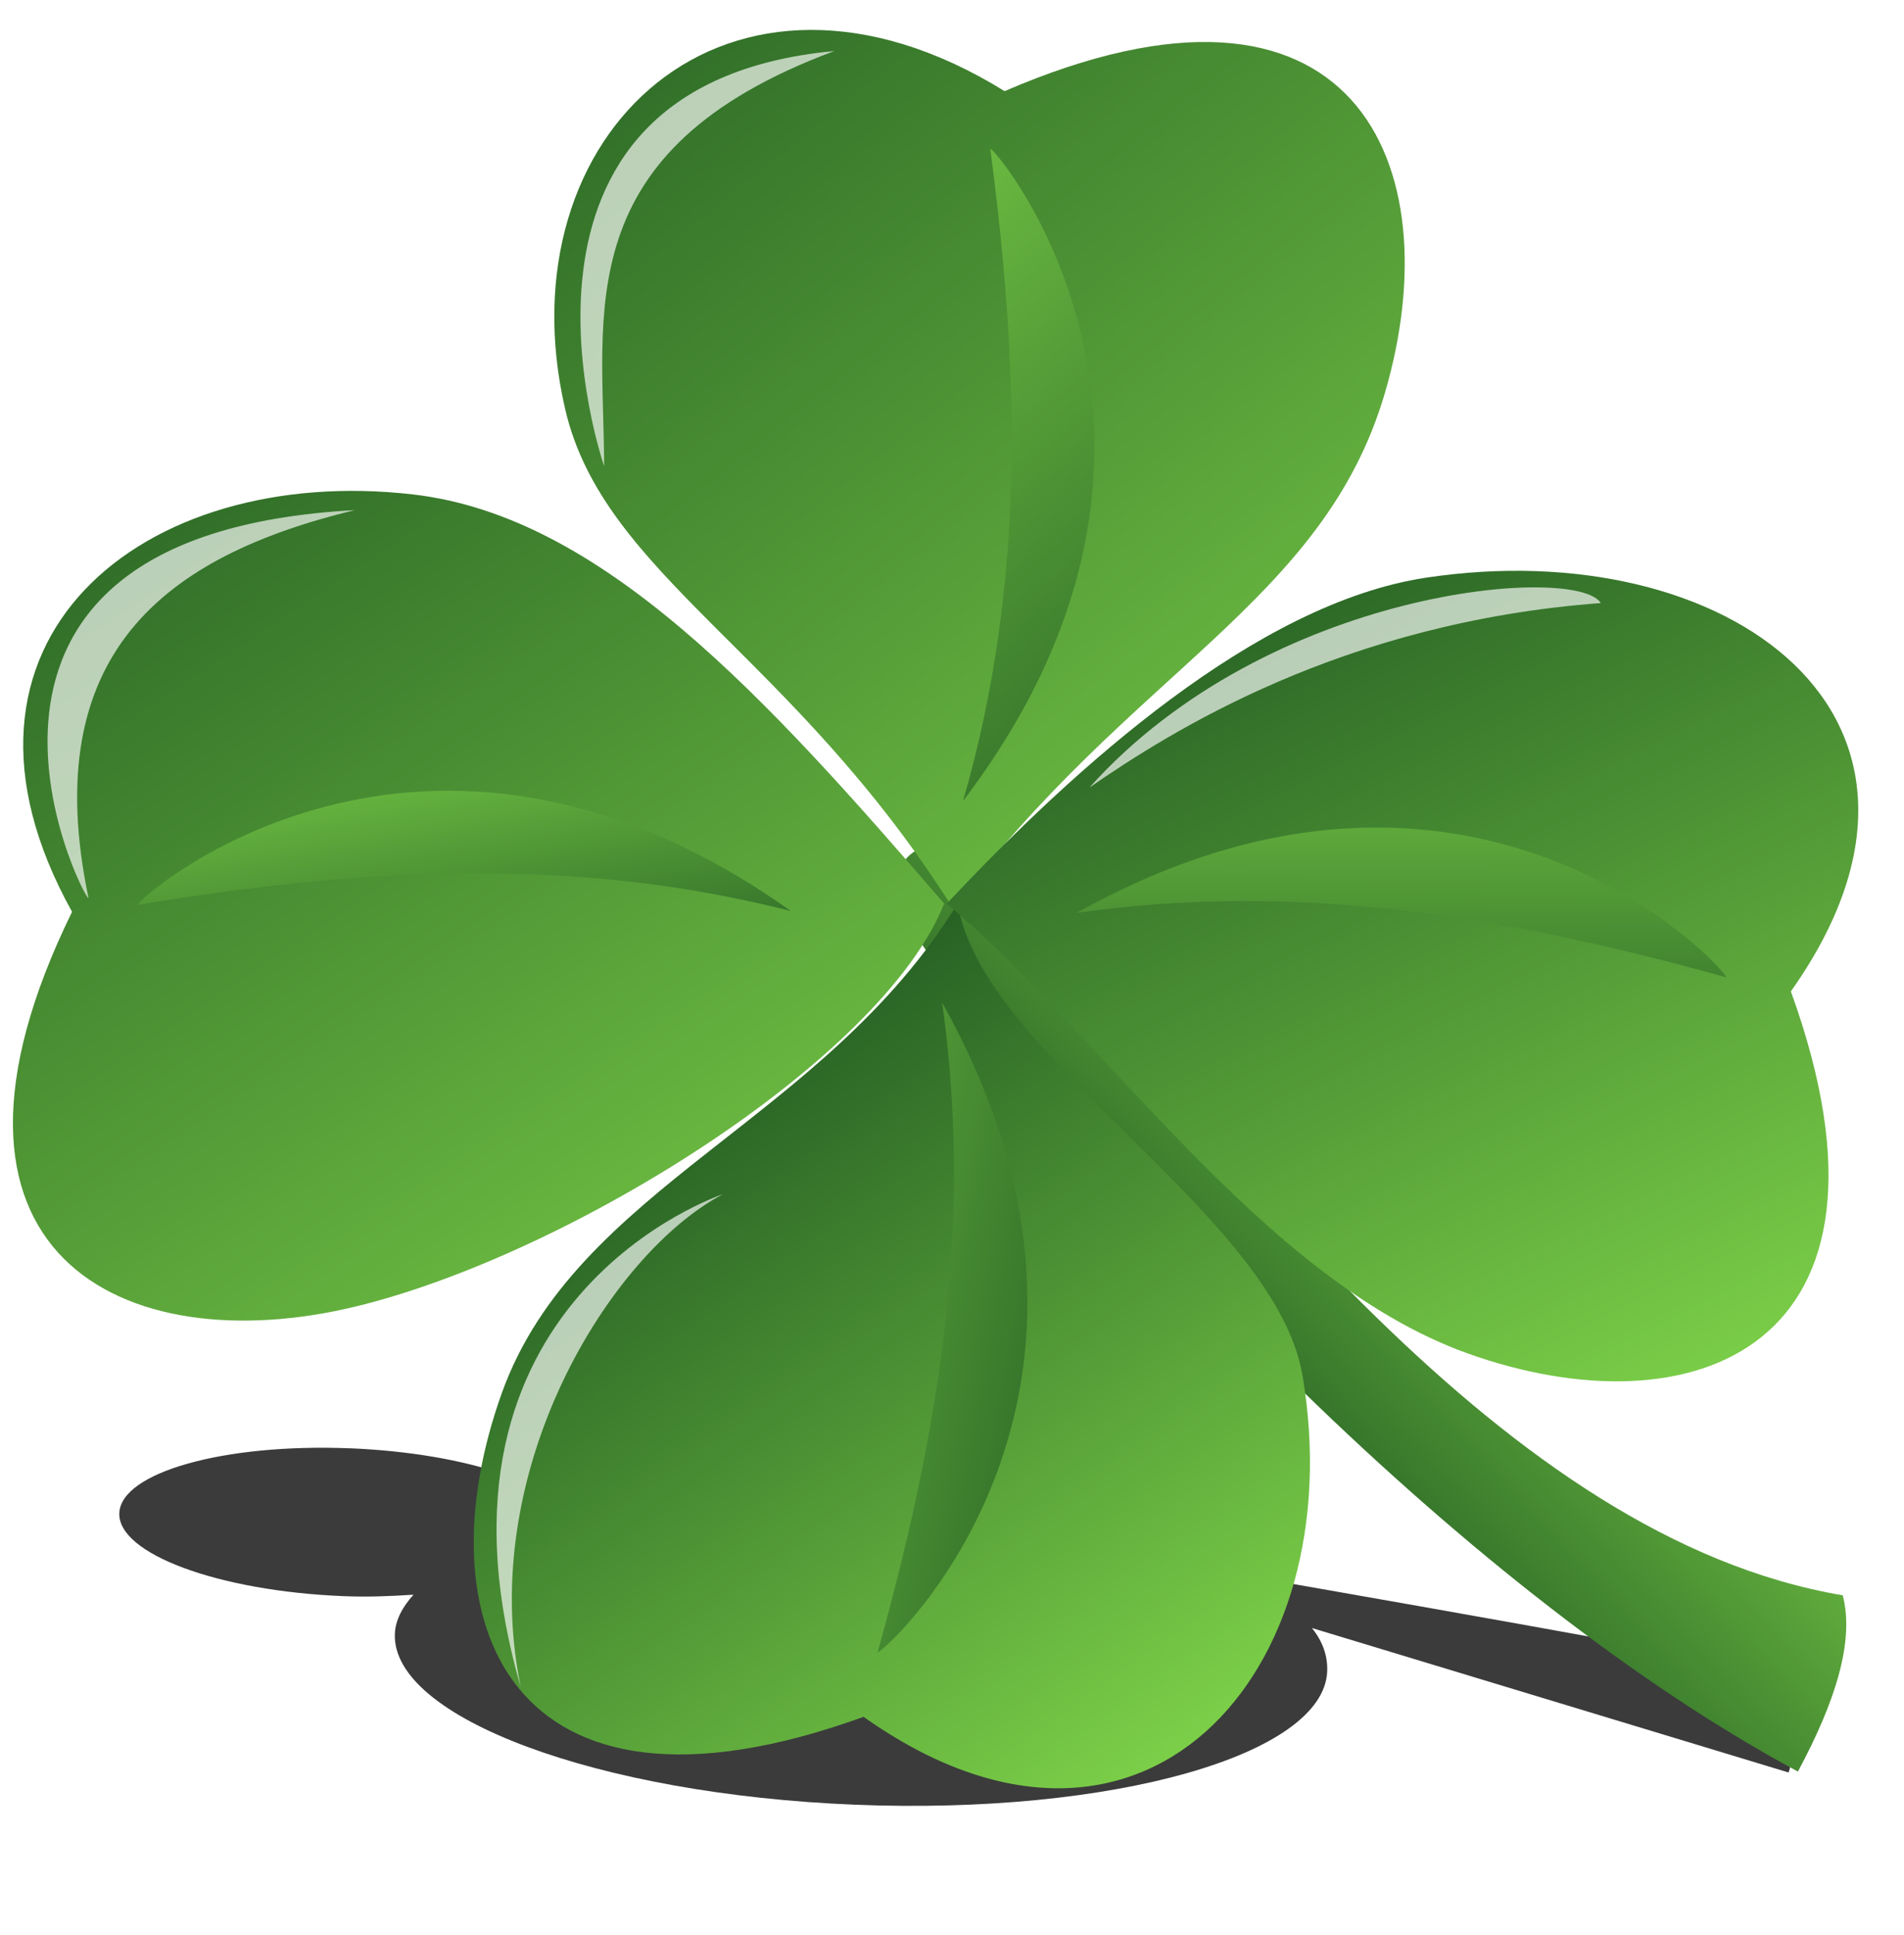<?xml version="1.0" encoding="UTF-8" standalone="no"?>
<svg
   xmlns:dc="http://purl.org/dc/elements/1.1/"
   xmlns:cc="http://creativecommons.org/ns#"
   xmlns:rdf="http://www.w3.org/1999/02/22-rdf-syntax-ns#"
   xmlns:svg="http://www.w3.org/2000/svg"
   xmlns="http://www.w3.org/2000/svg"
   xmlns:xlink="http://www.w3.org/1999/xlink"
   xmlns:sodipodi="http://sodipodi.sourceforge.net/DTD/sodipodi-0.dtd"
   xmlns:inkscape="http://www.inkscape.org/namespaces/inkscape"
   viewBox="0 0 147.659 150"
   id="svg3336"
   version="1.1"
   inkscape:version="0.91 r13725"
   sodipodi:docname="logo.svg"
   width="147.659"
   height="150">
  <sodipodi:namedview
     pagecolor="#ffffff"
     bordercolor="#666666"
     borderopacity="1"
     objecttolerance="10"
     gridtolerance="10"
     guidetolerance="10"
     inkscape:pageopacity="0"
     inkscape:pageshadow="2"
     inkscape:window-width="1366"
     inkscape:window-height="706"
     id="namedview3405"
     showgrid="false"
     inkscape:zoom="2.796875"
     inkscape:cx="26.597918"
     inkscape:cy="73.307263"
     inkscape:window-x="-8"
     inkscape:window-y="-8"
     inkscape:window-maximized="1"
     inkscape:current-layer="svg3336"
     inkscape:snap-grids="true"
     fit-margin-top="0"
     fit-margin-left="0"
     fit-margin-right="0"
     fit-margin-bottom="0" />
  <defs
     id="defs3338">
    <filter
       height="1.363"
       id="filter3907"
       width="1.157"
       x="-0.079"
       y="-0.182">
      <feGaussianBlur
         stdDeviation=".362"
         id="feGaussianBlur3341" />
    </filter>
    <filter
       height="1.187"
       id="filter3911"
       width="1.325"
       x="-0.163"
       y="-0.093">
      <feGaussianBlur
         stdDeviation=".362"
         id="feGaussianBlur3344" />
    </filter>
    <filter
       height="1.199"
       id="filter3915"
       width="1.266"
       x="-0.133"
       y="-0.099">
      <feGaussianBlur
         stdDeviation=".362"
         id="feGaussianBlur3347" />
    </filter>
    <filter
       height="1.158"
       id="filter3919"
       width="1.372"
       x="-0.186"
       y="-0.079">
      <feGaussianBlur
         stdDeviation=".362"
         id="feGaussianBlur3350" />
    </filter>
    <filter
       height="1.529"
       id="filter3642"
       width="1.105"
       x="-0.053"
       y="-0.265">
      <feGaussianBlur
         stdDeviation=".813"
         id="feGaussianBlur3353" />
    </filter>
    <linearGradient
       id="linearGradient3764">
      <stop
         offset="0"
         stop-color="#7ed249"
         id="stop3356" />
      <stop
         offset="1"
         stop-color="#286325"
         id="stop3358" />
    </linearGradient>
    <linearGradient
       gradientTransform="matrix(0.994,-0.113,0.113,0.994,-5.076,3.767)"
       gradientUnits="userSpaceOnUse"
       id="linearGradient3045"
       x1="46.663"
       x2="37.325"
       xlink:href="#linearGradient3764"
       y1="33.831"
       y2="41.263" />
    <linearGradient
       gradientUnits="userSpaceOnUse"
       id="linearGradient3057"
       x1="10.656"
       x2="33.095"
       xlink:href="#linearGradient3764"
       y1="28.932"
       y2="46.232" />
    <linearGradient
       gradientUnits="userSpaceOnUse"
       id="linearGradient3059"
       x1="31.534"
       x2="24.197"
       xlink:href="#linearGradient3764"
       y1="32.481"
       y2="30.773" />
    <linearGradient
       gradientUnits="userSpaceOnUse"
       id="linearGradient3067"
       x1="14.622"
       x2="33.095"
       xlink:href="#linearGradient3764"
       y1="22.236"
       y2="46.232" />
    <linearGradient
       gradientTransform="matrix(-0.993,-0.12,-0.12,0.993,56.679,3.58)"
       gradientUnits="userSpaceOnUse"
       id="linearGradient3069"
       x1="19.206"
       x2="33.202"
       xlink:href="#linearGradient3764"
       y1="39.085"
       y2="25.56" />
    <linearGradient
       gradientUnits="userSpaceOnUse"
       id="linearGradient3077"
       x1="13.163"
       x2="31.722"
       xlink:href="#linearGradient3764"
       y1="33.927"
       y2="23.669" />
    <linearGradient
       gradientUnits="userSpaceOnUse"
       id="linearGradient3079"
       x1="32.674"
       x2="22.772"
       xlink:href="#linearGradient3764"
       y1="29.947"
       y2="30.316" />
    <linearGradient
       gradientUnits="userSpaceOnUse"
       id="linearGradient3081"
       x1="32.351"
       x2="21.157"
       xlink:href="#linearGradient3764"
       y1="42.327"
       y2="27.794" />
    <linearGradient
       gradientUnits="userSpaceOnUse"
       id="linearGradient3083"
       x1="18.986"
       x2="31.46"
       xlink:href="#linearGradient3764"
       y1="30.509"
       y2="32.337" />
  </defs>
  <g
     id="g3409"
     transform="matrix(3.527,0.142,-0.142,3.527,-10.412,-16.732)"
     inkscape:export-xdpi="90"
     inkscape:export-ydpi="90">
    <path
       id="path3369"
       d="m 12.094,36.094 c -2.759,0 -5,0.73 -5,1.625 0,0.895 2.241,1.625 5,1.625 0.54,0 1.044,-0.042 1.531,-0.094 -0.233,0.279 -0.375,0.573 -0.375,0.875 0,1.839 4.585,3.344 10.25,3.344 5.665,0 10.25,-1.505 10.25,-3.344 0,-0.321 -0.114,-0.644 -0.375,-0.938 l 10.594,2.75 c 0,0 0.493,-1.925 0.156,-2.094 C 43.8,39.681 32.242,38.145 31.375,38.031 29.494,37.291 26.687,36.812 23.5,36.812 c -2.457,0 -4.671,0.283 -6.438,0.75 -0.23,-0.826 -2.364,-1.469 -4.969,-1.469 z"
       inkscape:connector-curvature="0"
       style="fill-opacity:0.769;fill-rule:evenodd;filter:url(#filter3642)" />
    <path
       id="path3371"
       d="M 23.633,23.73 C 28.35,30.393 36.998,38.428 44.172,41.908 44.933,40.345 45.303,38.991 45,38 37.53,37.047 31.021,28.854 25.591,22.885 c -0.886,-1.044 -2.313,-0.536 -1.958,0.845 z"
       style="fill:url(#linearGradient3045)"
       inkscape:connector-curvature="0" />
    <g
       id="g3373"
       transform="translate(-2.157,0.608)">
      <path
         id="path3375"
         d="m 27.116,22.989 c -2.741,4.906 -8.129,6.551 -9.574,11.15 -1.569,4.995 0.482,9.946 8.227,6.786 6.271,4.072 10.702,-1.404 9.335,-7.878 -0.742,-3.515 -7.32,-6.735 -7.988,-10.059 z"
         style="fill:url(#linearGradient3081)"
         inkscape:connector-curvature="0" />
      <path
         id="path3377"
         d="m 26.863,25.179 c 0.922,5.027 0.235,9.735 -0.842,14.316 0.156,0 6.053,-5.811 0.842,-14.316 z"
         style="fill:url(#linearGradient3083)"
         inkscape:connector-curvature="0" />
    </g>
    <g
       id="g3379"
       transform="matrix(0.028,-1,-1,-0.028,45.73,51.48)">
      <path
         id="path3381"
         d="m 27.255,21.83 c -3.499,1.117 -8.268,7.711 -9.713,12.31 -1.569,4.995 0.482,9.946 8.227,6.786 5.704,3.704 9.933,-0.873 9.653,-6.846 -0.195,-4.16 -3.868,-8.001 -8.167,-12.25 z"
         style="fill:url(#linearGradient3057)"
         inkscape:connector-curvature="0" />
      <path
         id="path3383"
         d="m 26.863,25.179 c 0.922,5.027 0.235,9.735 -0.842,14.316 0.156,0 6.053,-5.811 0.842,-14.316 z"
         style="fill:url(#linearGradient3059)"
         inkscape:connector-curvature="0" />
    </g>
    <g
       id="g3385"
       transform="matrix(-0.998,0.06,-0.06,-0.998,53.445,45.028)">
      <path
         id="path3387"
         d="m 27.256,22.996 c -3.994,5.137 -8.269,6.544 -9.714,11.144 -1.569,4.995 0.482,9.946 8.227,6.786 5.998,3.877 11.079,-0.71 9.792,-6.797 -0.774,-3.662 -4.864,-5.442 -8.305,-11.133 z"
         style="fill:url(#linearGradient3067)"
         inkscape:connector-curvature="0" />
      <path
         id="path3389"
         d="m 26.99,25.355 c -1.518,4.88 -1.401,9.637 -0.881,14.313 -0.155,-0.019 -5.312,-6.495 0.881,-14.313 z"
         style="fill:url(#linearGradient3069)"
         inkscape:connector-curvature="0" />
    </g>
    <g
       id="g3391"
       transform="matrix(-1.1470333e-4,-1,1,-1.1470333e-4,2.405,50.566)">
      <path
         id="path3393"
         d="m 26.948,22.316 c -2.573,3.391 -7.961,7.225 -9.406,11.824 -1.569,4.995 0.482,9.946 8.227,6.786 6.198,4.024 10.024,-1.806 8.757,-8.379 C 33.814,28.859 30.076,25.025 26.948,22.316 Z"
         style="fill:url(#linearGradient3077)"
         inkscape:connector-curvature="0" />
      <path
         id="path3395"
         d="m 26.863,25.179 c 0.922,5.027 0.235,9.735 -0.842,14.316 0.156,0 6.053,-5.811 0.842,-14.316 z"
         style="fill:url(#linearGradient3079)"
         inkscape:connector-curvature="0" />
    </g>
    <path
       id="path3397"
       d="m 21.5,5 c -5.786,2.419 -4.832,5.932 -4.688,9.312 0,0 -3.25,-8.25 4.688,-9.312 z"
       inkscape:connector-curvature="0"
       style="fill:#ffffff;fill-opacity:0.665;filter:url(#filter3911)" />
    <path
       id="path3399"
       d="m 11.375,15.5 c -4.13,1.177 -6.84,3.429 -5.5,8.75 -0.135,0 -4.443,-7.812 5.5,-8.75 z"
       inkscape:connector-curvature="0"
       style="fill:#ffffff;fill-opacity:0.665;filter:url(#filter3915)" />
    <path
       id="path3401"
       d="m 16.062,41.188 c -1.186,-4.722 1.589,-9.611 4,-11 0,0 -6.812,2.562 -4,11 z"
       inkscape:connector-curvature="0"
       style="fill:#ffffff;fill-opacity:0.665;filter:url(#filter3919)" />
    <path
       id="path3403"
       d="m 27.75,20.938 c 1.719,-1.29 5.395,-3.849 11.062,-4.5 -0.552,-0.828 -7.289,-0.058 -11.062,4.5 z"
       inkscape:connector-curvature="0"
       style="fill:#ffffff;fill-opacity:0.665;filter:url(#filter3907)" />
  </g>
</svg>
